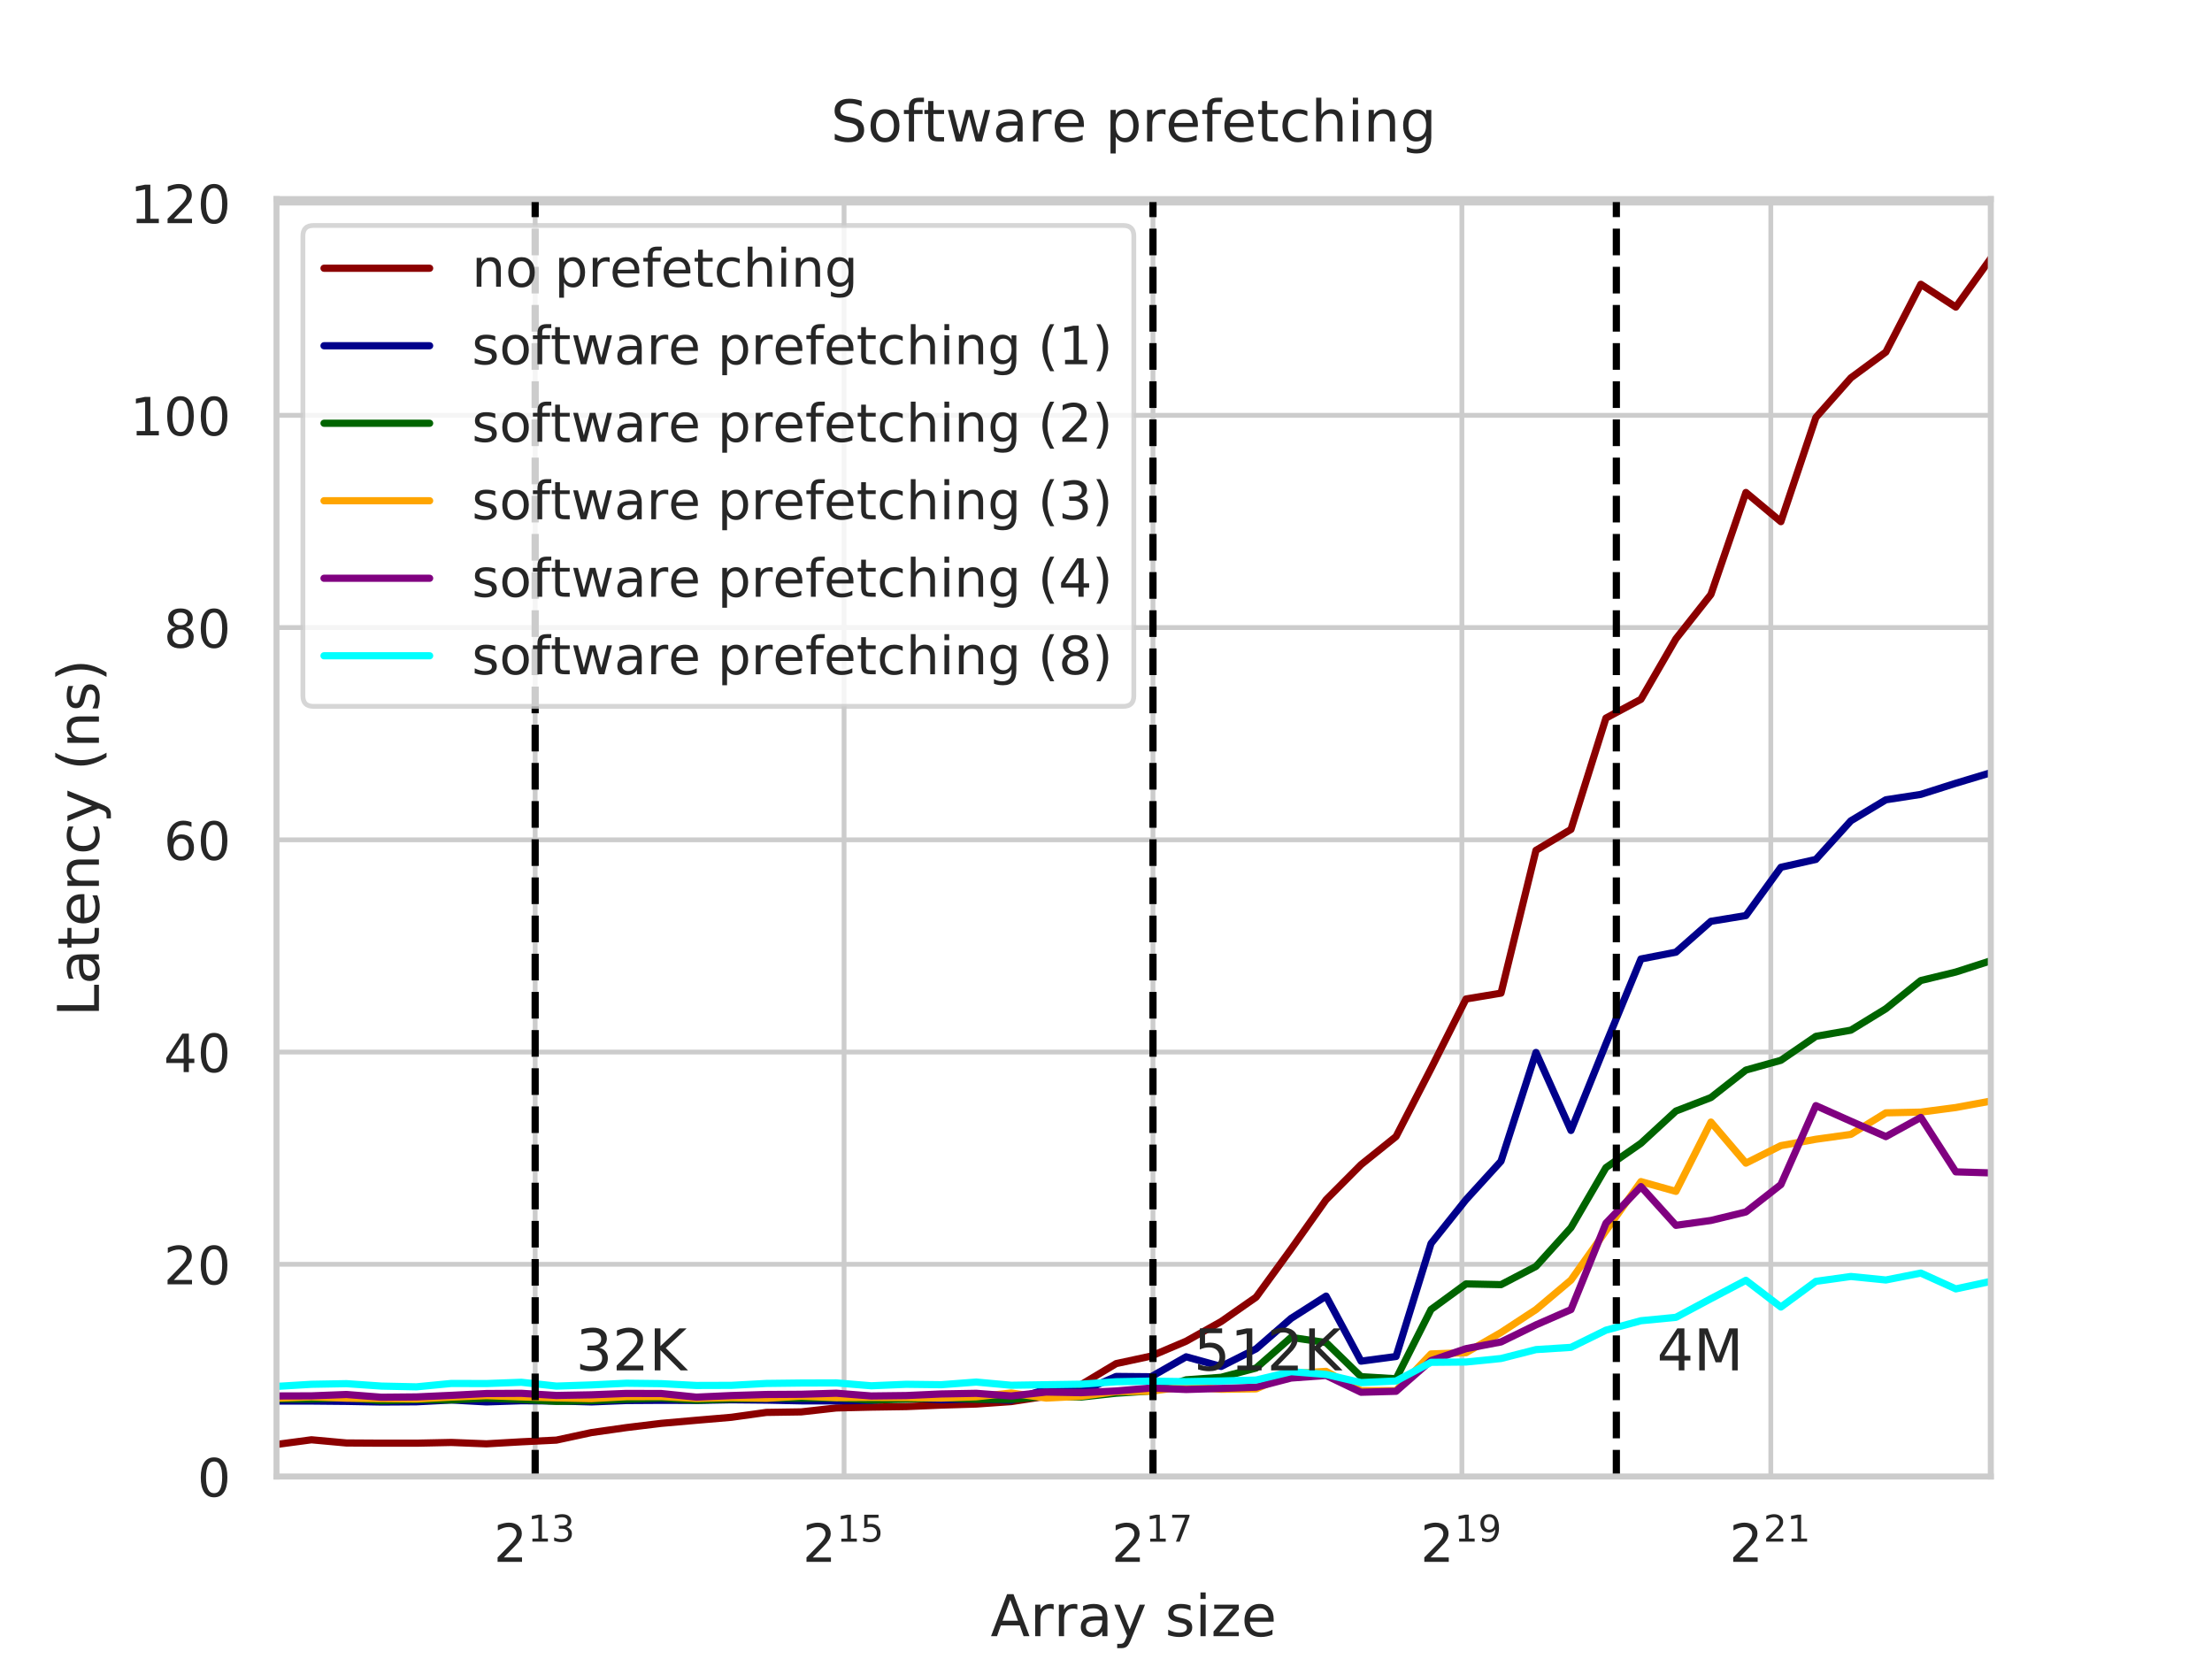 <svg xmlns="http://www.w3.org/2000/svg" xmlns:xlink="http://www.w3.org/1999/xlink" width="614.4" height="460.8" version="1.1" viewBox="0 0 460.8 345.6"><defs><style type="text/css">*{stroke-linecap:butt;stroke-linejoin:round}</style></defs><g id="figure_1"><g id="patch_1"><path d="M 0 345.6 L 460.8 345.6 L 460.8 0 L 0 0 z" style="fill:#fff"/></g><g id="axes_1"><g id="patch_2"><path d="M 57.6 307.584 L 414.72 307.584 L 414.72 41.472 L 57.6 41.472 z" style="fill:#fff"/></g><g id="matplotlib.axis_1"><g id="xtick_1"><g id="line2d_1"><path d="M 111.485 307.584 L 111.485 41.472" clip-path="url(#pdc8afd0604)" style="fill:none;stroke:#ccc;stroke-linecap:round"/></g><g id="text_1"><defs><path id="DejaVuSans-50" d="M 19.188 8.297 L 53.609 8.297 L 53.609 0 L 7.328 0 L 7.328 8.297 Q 12.938 14.109 22.625 23.891 Q 32.328 33.688 34.812 36.531 Q 39.547 41.844 41.422 45.531 Q 43.312 49.219 43.312 52.781 Q 43.312 58.594 39.234 62.25 Q 35.156 65.922 28.609 65.922 Q 23.969 65.922 18.812 64.312 Q 13.672 62.703 7.812 59.422 L 7.812 69.391 Q 13.766 71.781 18.938 73 Q 24.125 74.219 28.422 74.219 Q 39.75 74.219 46.484 68.547 Q 53.219 62.891 53.219 53.422 Q 53.219 48.922 51.531 44.891 Q 49.859 40.875 45.406 35.406 Q 44.188 33.984 37.641 27.219 Q 31.109 20.453 19.188 8.297 z"/><path id="DejaVuSans-49" d="M 12.406 8.297 L 28.516 8.297 L 28.516 63.922 L 10.984 60.406 L 10.984 69.391 L 28.422 72.906 L 38.281 72.906 L 38.281 8.297 L 54.391 8.297 L 54.391 0 L 12.406 0 z"/><path id="DejaVuSans-51" d="M 40.578 39.312 Q 47.656 37.797 51.625 33 Q 55.609 28.219 55.609 21.188 Q 55.609 10.406 48.188 4.484 Q 40.766 -1.422 27.094 -1.422 Q 22.516 -1.422 17.656 -0.516 Q 12.797 0.391 7.625 2.203 L 7.625 11.719 Q 11.719 9.328 16.594 8.109 Q 21.484 6.891 26.812 6.891 Q 36.078 6.891 40.938 10.547 Q 45.797 14.203 45.797 21.188 Q 45.797 27.641 41.281 31.266 Q 36.766 34.906 28.719 34.906 L 20.219 34.906 L 20.219 43.016 L 29.109 43.016 Q 36.375 43.016 40.234 45.922 Q 44.094 48.828 44.094 54.297 Q 44.094 59.906 40.109 62.906 Q 36.141 65.922 28.719 65.922 Q 24.656 65.922 20.016 65.031 Q 15.375 64.156 9.812 62.312 L 9.812 71.094 Q 15.438 72.656 20.344 73.438 Q 25.25 74.219 29.594 74.219 Q 40.828 74.219 47.359 69.109 Q 53.906 64.016 53.906 55.328 Q 53.906 49.266 50.438 45.094 Q 46.969 40.922 40.578 39.312 z"/></defs><g style="fill:#262626" transform="translate(102.85 325.442)scale(0.11 -0.11)"><use transform="translate(0 0.766)" xlink:href="#DejaVuSans-50"/><use transform="translate(64.58 39.047)scale(0.7)" xlink:href="#DejaVuSans-49"/><use transform="translate(109.116 39.047)scale(0.7)" xlink:href="#DejaVuSans-51"/></g></g></g><g id="xtick_2"><g id="line2d_2"><path d="M 175.836 307.584 L 175.836 41.472" clip-path="url(#pdc8afd0604)" style="fill:none;stroke:#ccc;stroke-linecap:round"/></g><g id="text_2"><defs><path id="DejaVuSans-53" d="M 10.797 72.906 L 49.516 72.906 L 49.516 64.594 L 19.828 64.594 L 19.828 46.734 Q 21.969 47.469 24.109 47.828 Q 26.266 48.188 28.422 48.188 Q 40.625 48.188 47.75 41.5 Q 54.891 34.812 54.891 23.391 Q 54.891 11.625 47.562 5.094 Q 40.234 -1.422 26.906 -1.422 Q 22.312 -1.422 17.547 -0.641 Q 12.797 0.141 7.719 1.703 L 7.719 11.625 Q 12.109 9.234 16.797 8.062 Q 21.484 6.891 26.703 6.891 Q 35.156 6.891 40.078 11.328 Q 45.016 15.766 45.016 23.391 Q 45.016 31 40.078 35.438 Q 35.156 39.891 26.703 39.891 Q 22.75 39.891 18.812 39.016 Q 14.891 38.141 10.797 36.281 z"/></defs><g style="fill:#262626" transform="translate(167.201 325.442)scale(0.11 -0.11)"><use transform="translate(0 0.684)" xlink:href="#DejaVuSans-50"/><use transform="translate(64.58 38.966)scale(0.7)" xlink:href="#DejaVuSans-49"/><use transform="translate(109.116 38.966)scale(0.7)" xlink:href="#DejaVuSans-53"/></g></g></g><g id="xtick_3"><g id="line2d_3"><path d="M 240.188 307.584 L 240.188 41.472" clip-path="url(#pdc8afd0604)" style="fill:none;stroke:#ccc;stroke-linecap:round"/></g><g id="text_3"><defs><path id="DejaVuSans-55" d="M 8.203 72.906 L 55.078 72.906 L 55.078 68.703 L 28.609 0 L 18.312 0 L 43.219 64.594 L 8.203 64.594 z"/></defs><g style="fill:#262626" transform="translate(231.553 325.442)scale(0.11 -0.11)"><use transform="translate(0 0.684)" xlink:href="#DejaVuSans-50"/><use transform="translate(64.58 38.966)scale(0.7)" xlink:href="#DejaVuSans-49"/><use transform="translate(109.116 38.966)scale(0.7)" xlink:href="#DejaVuSans-55"/></g></g></g><g id="xtick_4"><g id="line2d_4"><path d="M 304.539 307.584 L 304.539 41.472" clip-path="url(#pdc8afd0604)" style="fill:none;stroke:#ccc;stroke-linecap:round"/></g><g id="text_4"><defs><path id="DejaVuSans-57" d="M 10.984 1.516 L 10.984 10.5 Q 14.703 8.734 18.5 7.812 Q 22.312 6.891 25.984 6.891 Q 35.75 6.891 40.891 13.453 Q 46.047 20.016 46.781 33.406 Q 43.953 29.203 39.594 26.953 Q 35.25 24.703 29.984 24.703 Q 19.047 24.703 12.672 31.312 Q 6.297 37.938 6.297 49.422 Q 6.297 60.641 12.938 67.422 Q 19.578 74.219 30.609 74.219 Q 43.266 74.219 49.922 64.516 Q 56.594 54.828 56.594 36.375 Q 56.594 19.141 48.406 8.859 Q 40.234 -1.422 26.422 -1.422 Q 22.703 -1.422 18.891 -0.688 Q 15.094 0.047 10.984 1.516 z M 30.609 32.422 Q 37.25 32.422 41.125 36.953 Q 45.016 41.5 45.016 49.422 Q 45.016 57.281 41.125 61.844 Q 37.25 66.406 30.609 66.406 Q 23.969 66.406 20.094 61.844 Q 16.219 57.281 16.219 49.422 Q 16.219 41.5 20.094 36.953 Q 23.969 32.422 30.609 32.422 z"/></defs><g style="fill:#262626" transform="translate(295.904 325.442)scale(0.11 -0.11)"><use transform="translate(0 0.766)" xlink:href="#DejaVuSans-50"/><use transform="translate(64.58 39.047)scale(0.7)" xlink:href="#DejaVuSans-49"/><use transform="translate(109.116 39.047)scale(0.7)" xlink:href="#DejaVuSans-57"/></g></g></g><g id="xtick_5"><g id="line2d_5"><path d="M 368.891 307.584 L 368.891 41.472" clip-path="url(#pdc8afd0604)" style="fill:none;stroke:#ccc;stroke-linecap:round"/></g><g id="text_5"><g style="fill:#262626" transform="translate(360.256 325.442)scale(0.11 -0.11)"><use transform="translate(0 0.766)" xlink:href="#DejaVuSans-50"/><use transform="translate(64.58 39.047)scale(0.7)" xlink:href="#DejaVuSans-50"/><use transform="translate(109.116 39.047)scale(0.7)" xlink:href="#DejaVuSans-49"/></g></g></g><g id="text_6"><defs><path id="DejaVuSans-65" d="M 34.188 63.188 L 20.797 26.906 L 47.609 26.906 z M 28.609 72.906 L 39.797 72.906 L 67.578 0 L 57.328 0 L 50.688 18.703 L 17.828 18.703 L 11.188 0 L 0.781 0 z"/><path id="DejaVuSans-114" d="M 41.109 46.297 Q 39.594 47.172 37.812 47.578 Q 36.031 48 33.891 48 Q 26.266 48 22.188 43.047 Q 18.109 38.094 18.109 28.812 L 18.109 0 L 9.078 0 L 9.078 54.688 L 18.109 54.688 L 18.109 46.188 Q 20.953 51.172 25.484 53.578 Q 30.031 56 36.531 56 Q 37.453 56 38.578 55.875 Q 39.703 55.766 41.062 55.516 z"/><path id="DejaVuSans-97" d="M 34.281 27.484 Q 23.391 27.484 19.188 25 Q 14.984 22.516 14.984 16.5 Q 14.984 11.719 18.141 8.906 Q 21.297 6.109 26.703 6.109 Q 34.188 6.109 38.703 11.406 Q 43.219 16.703 43.219 25.484 L 43.219 27.484 z M 52.203 31.203 L 52.203 0 L 43.219 0 L 43.219 8.297 Q 40.141 3.328 35.547 0.953 Q 30.953 -1.422 24.312 -1.422 Q 15.922 -1.422 10.953 3.297 Q 6 8.016 6 15.922 Q 6 25.141 12.172 29.828 Q 18.359 34.516 30.609 34.516 L 43.219 34.516 L 43.219 35.406 Q 43.219 41.609 39.141 45 Q 35.062 48.391 27.688 48.391 Q 23 48.391 18.547 47.266 Q 14.109 46.141 10.016 43.891 L 10.016 52.203 Q 14.938 54.109 19.578 55.047 Q 24.219 56 28.609 56 Q 40.484 56 46.344 49.844 Q 52.203 43.703 52.203 31.203 z"/><path id="DejaVuSans-121" d="M 32.172 -5.078 Q 28.375 -14.844 24.75 -17.812 Q 21.141 -20.797 15.094 -20.797 L 7.906 -20.797 L 7.906 -13.281 L 13.188 -13.281 Q 16.891 -13.281 18.938 -11.516 Q 21 -9.766 23.484 -3.219 L 25.094 0.875 L 2.984 54.688 L 12.5 54.688 L 29.594 11.922 L 46.688 54.688 L 56.203 54.688 z"/><path id="DejaVuSans-32"/><path id="DejaVuSans-115" d="M 44.281 53.078 L 44.281 44.578 Q 40.484 46.531 36.375 47.5 Q 32.281 48.484 27.875 48.484 Q 21.188 48.484 17.844 46.438 Q 14.5 44.391 14.5 40.281 Q 14.5 37.156 16.891 35.375 Q 19.281 33.594 26.516 31.984 L 29.594 31.297 Q 39.156 29.25 43.188 25.516 Q 47.219 21.781 47.219 15.094 Q 47.219 7.469 41.188 3.016 Q 35.156 -1.422 24.609 -1.422 Q 20.219 -1.422 15.453 -0.562 Q 10.688 0.297 5.422 2 L 5.422 11.281 Q 10.406 8.688 15.234 7.391 Q 20.062 6.109 24.812 6.109 Q 31.156 6.109 34.562 8.281 Q 37.984 10.453 37.984 14.406 Q 37.984 18.062 35.516 20.016 Q 33.062 21.969 24.703 23.781 L 21.578 24.516 Q 13.234 26.266 9.516 29.906 Q 5.812 33.547 5.812 39.891 Q 5.812 47.609 11.281 51.797 Q 16.75 56 26.812 56 Q 31.781 56 36.172 55.266 Q 40.578 54.547 44.281 53.078 z"/><path id="DejaVuSans-105" d="M 9.422 54.688 L 18.406 54.688 L 18.406 0 L 9.422 0 z M 9.422 75.984 L 18.406 75.984 L 18.406 64.594 L 9.422 64.594 z"/><path id="DejaVuSans-122" d="M 5.516 54.688 L 48.188 54.688 L 48.188 46.484 L 14.406 7.172 L 48.188 7.172 L 48.188 0 L 4.297 0 L 4.297 8.203 L 38.094 47.516 L 5.516 47.516 z"/><path id="DejaVuSans-101" d="M 56.203 29.594 L 56.203 25.203 L 14.891 25.203 Q 15.484 15.922 20.484 11.062 Q 25.484 6.203 34.422 6.203 Q 39.594 6.203 44.453 7.469 Q 49.312 8.734 54.109 11.281 L 54.109 2.781 Q 49.266 0.734 44.188 -0.344 Q 39.109 -1.422 33.891 -1.422 Q 20.797 -1.422 13.156 6.188 Q 5.516 13.812 5.516 26.812 Q 5.516 40.234 12.766 48.109 Q 20.016 56 32.328 56 Q 43.359 56 49.781 48.891 Q 56.203 41.797 56.203 29.594 z M 47.219 32.234 Q 47.125 39.594 43.094 43.984 Q 39.062 48.391 32.422 48.391 Q 24.906 48.391 20.391 44.141 Q 15.875 39.891 15.188 32.172 z"/></defs><g style="fill:#262626" transform="translate(206.355 340.848)scale(0.12 -0.12)"><use xlink:href="#DejaVuSans-65"/><use x="68.408" xlink:href="#DejaVuSans-114"/><use x="109.506" xlink:href="#DejaVuSans-114"/><use x="150.619" xlink:href="#DejaVuSans-97"/><use x="211.898" xlink:href="#DejaVuSans-121"/><use x="271.078" xlink:href="#DejaVuSans-32"/><use x="302.865" xlink:href="#DejaVuSans-115"/><use x="354.965" xlink:href="#DejaVuSans-105"/><use x="382.748" xlink:href="#DejaVuSans-122"/><use x="435.238" xlink:href="#DejaVuSans-101"/></g></g></g><g id="matplotlib.axis_2"><g id="ytick_1"><g id="line2d_6"><path d="M 57.6 307.584 L 414.72 307.584" clip-path="url(#pdc8afd0604)" style="fill:none;stroke:#ccc;stroke-linecap:round"/></g><g id="text_7"><defs><path id="DejaVuSans-48" d="M 31.781 66.406 Q 24.172 66.406 20.328 58.906 Q 16.5 51.422 16.5 36.375 Q 16.5 21.391 20.328 13.891 Q 24.172 6.391 31.781 6.391 Q 39.453 6.391 43.281 13.891 Q 47.125 21.391 47.125 36.375 Q 47.125 51.422 43.281 58.906 Q 39.453 66.406 31.781 66.406 z M 31.781 74.219 Q 44.047 74.219 50.516 64.516 Q 56.984 54.828 56.984 36.375 Q 56.984 17.969 50.516 8.266 Q 44.047 -1.422 31.781 -1.422 Q 19.531 -1.422 13.062 8.266 Q 6.594 17.969 6.594 36.375 Q 6.594 54.828 13.062 64.516 Q 19.531 74.219 31.781 74.219 z"/></defs><g style="fill:#262626" transform="translate(41.101 311.763)scale(0.11 -0.11)"><use xlink:href="#DejaVuSans-48"/></g></g></g><g id="ytick_2"><g id="line2d_7"><path d="M 57.6 263.371 L 414.72 263.371" clip-path="url(#pdc8afd0604)" style="fill:none;stroke:#ccc;stroke-linecap:round"/></g><g id="text_8"><g style="fill:#262626" transform="translate(34.102 267.551)scale(0.11 -0.11)"><use xlink:href="#DejaVuSans-50"/><use x="63.623" xlink:href="#DejaVuSans-48"/></g></g></g><g id="ytick_3"><g id="line2d_8"><path d="M 57.6 219.159 L 414.72 219.159" clip-path="url(#pdc8afd0604)" style="fill:none;stroke:#ccc;stroke-linecap:round"/></g><g id="text_9"><defs><path id="DejaVuSans-52" d="M 37.797 64.312 L 12.891 25.391 L 37.797 25.391 z M 35.203 72.906 L 47.609 72.906 L 47.609 25.391 L 58.016 25.391 L 58.016 17.188 L 47.609 17.188 L 47.609 0 L 37.797 0 L 37.797 17.188 L 4.891 17.188 L 4.891 26.703 z"/></defs><g style="fill:#262626" transform="translate(34.102 223.338)scale(0.11 -0.11)"><use xlink:href="#DejaVuSans-52"/><use x="63.623" xlink:href="#DejaVuSans-48"/></g></g></g><g id="ytick_4"><g id="line2d_9"><path d="M 57.6 174.946 L 414.72 174.946" clip-path="url(#pdc8afd0604)" style="fill:none;stroke:#ccc;stroke-linecap:round"/></g><g id="text_10"><defs><path id="DejaVuSans-54" d="M 33.016 40.375 Q 26.375 40.375 22.484 35.828 Q 18.609 31.297 18.609 23.391 Q 18.609 15.531 22.484 10.953 Q 26.375 6.391 33.016 6.391 Q 39.656 6.391 43.531 10.953 Q 47.406 15.531 47.406 23.391 Q 47.406 31.297 43.531 35.828 Q 39.656 40.375 33.016 40.375 z M 52.594 71.297 L 52.594 62.312 Q 48.875 64.062 45.094 64.984 Q 41.312 65.922 37.594 65.922 Q 27.828 65.922 22.672 59.328 Q 17.531 52.734 16.797 39.406 Q 19.672 43.656 24.016 45.922 Q 28.375 48.188 33.594 48.188 Q 44.578 48.188 50.953 41.516 Q 57.328 34.859 57.328 23.391 Q 57.328 12.156 50.688 5.359 Q 44.047 -1.422 33.016 -1.422 Q 20.359 -1.422 13.672 8.266 Q 6.984 17.969 6.984 36.375 Q 6.984 53.656 15.188 63.938 Q 23.391 74.219 37.203 74.219 Q 40.922 74.219 44.703 73.484 Q 48.484 72.75 52.594 71.297 z"/></defs><g style="fill:#262626" transform="translate(34.102 179.126)scale(0.11 -0.11)"><use xlink:href="#DejaVuSans-54"/><use x="63.623" xlink:href="#DejaVuSans-48"/></g></g></g><g id="ytick_5"><g id="line2d_10"><path d="M 57.6 130.734 L 414.72 130.734" clip-path="url(#pdc8afd0604)" style="fill:none;stroke:#ccc;stroke-linecap:round"/></g><g id="text_11"><defs><path id="DejaVuSans-56" d="M 31.781 34.625 Q 24.75 34.625 20.719 30.859 Q 16.703 27.094 16.703 20.516 Q 16.703 13.922 20.719 10.156 Q 24.75 6.391 31.781 6.391 Q 38.812 6.391 42.859 10.172 Q 46.922 13.969 46.922 20.516 Q 46.922 27.094 42.891 30.859 Q 38.875 34.625 31.781 34.625 z M 21.922 38.812 Q 15.578 40.375 12.031 44.719 Q 8.5 49.078 8.5 55.328 Q 8.5 64.062 14.719 69.141 Q 20.953 74.219 31.781 74.219 Q 42.672 74.219 48.875 69.141 Q 55.078 64.062 55.078 55.328 Q 55.078 49.078 51.531 44.719 Q 48 40.375 41.703 38.812 Q 48.828 37.156 52.797 32.312 Q 56.781 27.484 56.781 20.516 Q 56.781 9.906 50.312 4.234 Q 43.844 -1.422 31.781 -1.422 Q 19.734 -1.422 13.25 4.234 Q 6.781 9.906 6.781 20.516 Q 6.781 27.484 10.781 32.312 Q 14.797 37.156 21.922 38.812 z M 18.312 54.391 Q 18.312 48.734 21.844 45.562 Q 25.391 42.391 31.781 42.391 Q 38.141 42.391 41.719 45.562 Q 45.312 48.734 45.312 54.391 Q 45.312 60.062 41.719 63.234 Q 38.141 66.406 31.781 66.406 Q 25.391 66.406 21.844 63.234 Q 18.312 60.062 18.312 54.391 z"/></defs><g style="fill:#262626" transform="translate(34.102 134.913)scale(0.11 -0.11)"><use xlink:href="#DejaVuSans-56"/><use x="63.623" xlink:href="#DejaVuSans-48"/></g></g></g><g id="ytick_6"><g id="line2d_11"><path d="M 57.6 86.521 L 414.72 86.521" clip-path="url(#pdc8afd0604)" style="fill:none;stroke:#ccc;stroke-linecap:round"/></g><g id="text_12"><g style="fill:#262626" transform="translate(27.104 90.7)scale(0.11 -0.11)"><use xlink:href="#DejaVuSans-49"/><use x="63.623" xlink:href="#DejaVuSans-48"/><use x="127.246" xlink:href="#DejaVuSans-48"/></g></g></g><g id="ytick_7"><g id="line2d_12"><path d="M 57.6 42.309 L 414.72 42.309" clip-path="url(#pdc8afd0604)" style="fill:none;stroke:#ccc;stroke-linecap:round"/></g><g id="text_13"><g style="fill:#262626" transform="translate(27.104 46.488)scale(0.11 -0.11)"><use xlink:href="#DejaVuSans-49"/><use x="63.623" xlink:href="#DejaVuSans-50"/><use x="127.246" xlink:href="#DejaVuSans-48"/></g></g></g><g id="text_14"><defs><path id="DejaVuSans-76" d="M 9.812 72.906 L 19.672 72.906 L 19.672 8.297 L 55.172 8.297 L 55.172 0 L 9.812 0 z"/><path id="DejaVuSans-116" d="M 18.312 70.219 L 18.312 54.688 L 36.812 54.688 L 36.812 47.703 L 18.312 47.703 L 18.312 18.016 Q 18.312 11.328 20.141 9.422 Q 21.969 7.516 27.594 7.516 L 36.812 7.516 L 36.812 0 L 27.594 0 Q 17.188 0 13.234 3.875 Q 9.281 7.766 9.281 18.016 L 9.281 47.703 L 2.688 47.703 L 2.688 54.688 L 9.281 54.688 L 9.281 70.219 z"/><path id="DejaVuSans-110" d="M 54.891 33.016 L 54.891 0 L 45.906 0 L 45.906 32.719 Q 45.906 40.484 42.875 44.328 Q 39.844 48.188 33.797 48.188 Q 26.516 48.188 22.312 43.547 Q 18.109 38.922 18.109 30.906 L 18.109 0 L 9.078 0 L 9.078 54.688 L 18.109 54.688 L 18.109 46.188 Q 21.344 51.125 25.703 53.562 Q 30.078 56 35.797 56 Q 45.219 56 50.047 50.172 Q 54.891 44.344 54.891 33.016 z"/><path id="DejaVuSans-99" d="M 48.781 52.594 L 48.781 44.188 Q 44.969 46.297 41.141 47.344 Q 37.312 48.391 33.406 48.391 Q 24.656 48.391 19.812 42.844 Q 14.984 37.312 14.984 27.297 Q 14.984 17.281 19.812 11.734 Q 24.656 6.203 33.406 6.203 Q 37.312 6.203 41.141 7.25 Q 44.969 8.297 48.781 10.406 L 48.781 2.094 Q 45.016 0.344 40.984 -0.531 Q 36.969 -1.422 32.422 -1.422 Q 20.062 -1.422 12.781 6.344 Q 5.516 14.109 5.516 27.297 Q 5.516 40.672 12.859 48.328 Q 20.219 56 33.016 56 Q 37.156 56 41.109 55.141 Q 45.062 54.297 48.781 52.594 z"/><path id="DejaVuSans-40" d="M 31 75.875 Q 24.469 64.656 21.281 53.656 Q 18.109 42.672 18.109 31.391 Q 18.109 20.125 21.312 9.062 Q 24.516 -2 31 -13.188 L 23.188 -13.188 Q 15.875 -1.703 12.234 9.375 Q 8.594 20.453 8.594 31.391 Q 8.594 42.281 12.203 53.312 Q 15.828 64.359 23.188 75.875 z"/><path id="DejaVuSans-41" d="M 8.016 75.875 L 15.828 75.875 Q 23.141 64.359 26.781 53.312 Q 30.422 42.281 30.422 31.391 Q 30.422 20.453 26.781 9.375 Q 23.141 -1.703 15.828 -13.188 L 8.016 -13.188 Q 14.5 -2 17.703 9.062 Q 20.906 20.125 20.906 31.391 Q 20.906 42.672 17.703 53.656 Q 14.5 64.656 8.016 75.875 z"/></defs><g style="fill:#262626" transform="translate(20.608 211.762)rotate(-90)scale(0.12 -0.12)"><use xlink:href="#DejaVuSans-76"/><use x="55.713" xlink:href="#DejaVuSans-97"/><use x="116.992" xlink:href="#DejaVuSans-116"/><use x="156.201" xlink:href="#DejaVuSans-101"/><use x="217.725" xlink:href="#DejaVuSans-110"/><use x="281.104" xlink:href="#DejaVuSans-99"/><use x="336.084" xlink:href="#DejaVuSans-121"/><use x="395.264" xlink:href="#DejaVuSans-32"/><use x="427.051" xlink:href="#DejaVuSans-40"/><use x="466.064" xlink:href="#DejaVuSans-110"/><use x="529.443" xlink:href="#DejaVuSans-115"/><use x="581.543" xlink:href="#DejaVuSans-41"/></g></g></g><g id="line2d_13"><path d="M 57.6 300.908 L 64.885 299.935 L 72.168 300.598 L 79.467 300.643 L 86.749 300.643 L 94.042 300.488 L 101.327 300.775 L 108.615 300.355 L 115.908 300.002 L 123.196 298.432 L 130.483 297.393 L 137.772 296.509 L 145.059 295.868 L 152.348 295.249 L 159.637 294.232 L 166.924 294.121 L 174.213 293.303 L 181.501 293.126 L 188.789 293.016 L 196.077 292.706 L 203.365 292.485 L 210.653 291.977 L 217.941 290.872 L 225.229 288.44 L 232.518 284.063 L 239.806 282.493 L 247.094 279.399 L 254.382 275.309 L 261.67 270.224 L 268.958 260.21 L 276.246 249.931 L 283.534 242.614 L 290.823 236.756 L 298.111 222.607 L 305.399 208.106 L 312.687 206.89 L 319.975 177.135 L 327.263 172.78 L 334.551 149.59 L 341.839 145.678 L 349.127 133.077 L 356.415 123.837 L 363.703 102.593 L 370.991 108.672 L 378.28 86.963 L 385.568 78.718 L 392.856 73.346 L 400.144 59.22 L 407.432 63.973 L 414.72 53.826" clip-path="url(#pdc8afd0604)" style="fill:none;stroke:#8b0000;stroke-linecap:round;stroke-width:1.5"/></g><g id="line2d_14"><path d="M 57.6 291.866 L 64.885 291.866 L 72.168 291.933 L 79.467 292.065 L 86.749 292.021 L 94.042 291.645 L 101.327 292.043 L 108.615 291.8 L 115.908 291.844 L 123.196 292.043 L 130.483 291.756 L 137.772 291.712 L 145.059 291.734 L 152.348 291.601 L 159.637 291.667 L 166.924 291.822 L 174.213 291.822 L 181.501 291.734 L 188.789 291.203 L 196.077 291.579 L 203.365 291.446 L 210.653 291.69 L 217.941 289.413 L 225.229 289.921 L 232.518 286.738 L 239.806 286.804 L 247.094 282.648 L 254.382 284.66 L 261.67 280.99 L 268.958 274.646 L 276.246 270.003 L 283.534 283.554 L 290.823 282.582 L 298.111 259.039 L 305.399 249.909 L 312.687 241.906 L 319.975 219.247 L 327.263 235.495 L 334.551 217.435 L 341.839 199.772 L 349.127 198.357 L 356.415 191.924 L 363.703 190.73 L 370.991 180.672 L 378.28 179.036 L 385.568 170.989 L 392.856 166.612 L 400.144 165.485 L 407.432 163.164 L 414.72 160.975" clip-path="url(#pdc8afd0604)" style="fill:none;stroke:#00008b;stroke-linecap:round;stroke-width:1.5"/></g><g id="line2d_15"><path d="M 57.6 291.446 L 64.885 291.446 L 72.168 291.137 L 79.467 291.8 L 86.749 291.579 L 94.042 291.623 L 101.327 291.292 L 108.615 291.535 L 115.908 291.933 L 123.196 291.778 L 130.483 291.491 L 137.772 291.247 L 145.059 291.69 L 152.348 291.446 L 159.637 291.27 L 166.924 291.27 L 174.213 291.225 L 181.501 291.645 L 188.789 291.469 L 196.077 291.181 L 203.365 291.491 L 210.653 291.513 L 217.941 290.894 L 225.229 291.026 L 232.518 290.231 L 239.806 289.766 L 247.094 287.445 L 254.382 286.915 L 261.67 284.991 L 268.958 278.603 L 276.246 279.686 L 283.534 286.782 L 290.823 287.224 L 298.111 272.789 L 305.399 267.461 L 312.687 267.616 L 319.975 263.814 L 327.263 255.745 L 334.551 243.233 L 341.839 238.17 L 349.127 231.45 L 356.415 228.642 L 363.703 222.917 L 370.991 220.883 L 378.28 215.887 L 385.568 214.605 L 392.856 210.14 L 400.144 204.259 L 407.432 202.491 L 414.72 200.148" clip-path="url(#pdc8afd0604)" style="fill:none;stroke:#006400;stroke-linecap:round;stroke-width:1.5"/></g><g id="line2d_16"><path d="M 57.6 291.27 L 64.885 291.004 L 72.168 291.27 L 79.467 291.358 L 86.749 291.424 L 94.042 291.049 L 101.327 290.739 L 108.615 291.004 L 115.908 291.203 L 123.196 291.358 L 130.483 290.96 L 137.772 290.938 L 145.059 291.314 L 152.348 291.159 L 159.637 291.292 L 166.924 290.85 L 174.213 291.159 L 181.501 291.115 L 188.789 291.137 L 196.077 291.247 L 203.365 290.982 L 210.653 290.186 L 217.941 291.247 L 225.229 290.872 L 232.518 289.899 L 239.806 289.811 L 247.094 288.838 L 254.382 289.413 L 261.67 289.324 L 268.958 286.141 L 276.246 285.677 L 283.534 289.7 L 290.823 289.7 L 298.111 282.051 L 305.399 281.786 L 312.687 277.586 L 319.975 272.811 L 327.263 266.665 L 334.551 256.386 L 341.839 246.151 L 349.127 248.184 L 356.415 233.749 L 363.703 242.304 L 370.991 238.657 L 378.28 237.33 L 385.568 236.313 L 392.856 231.826 L 400.144 231.671 L 407.432 230.72 L 414.72 229.372" clip-path="url(#pdc8afd0604)" style="fill:none;stroke:orange;stroke-linecap:round;stroke-width:1.5"/></g><g id="line2d_17"><path d="M 57.6 290.805 L 64.885 290.783 L 72.168 290.496 L 79.467 291.071 L 86.749 291.004 L 94.042 290.673 L 101.327 290.297 L 108.615 290.253 L 115.908 290.695 L 123.196 290.562 L 130.483 290.275 L 137.772 290.297 L 145.059 291.049 L 152.348 290.717 L 159.637 290.496 L 166.924 290.452 L 174.213 290.231 L 181.501 290.805 L 188.789 290.717 L 196.077 290.385 L 203.365 290.253 L 210.653 290.805 L 217.941 289.987 L 225.229 290.12 L 232.518 289.766 L 239.806 289.147 L 247.094 289.457 L 254.382 289.236 L 261.67 288.971 L 268.958 287.069 L 276.246 286.539 L 283.534 290.032 L 290.823 289.833 L 298.111 283.444 L 305.399 280.946 L 312.687 279.553 L 319.975 275.994 L 327.263 272.811 L 334.551 254.816 L 341.839 247.19 L 349.127 255.258 L 356.415 254.242 L 363.703 252.473 L 370.991 246.77 L 378.28 230.323 L 385.568 233.572 L 392.856 236.778 L 400.144 232.776 L 407.432 244.117 L 414.72 244.338" clip-path="url(#pdc8afd0604)" style="fill:none;stroke:purple;stroke-linecap:round;stroke-width:1.5"/></g><g id="line2d_18"><path d="M 57.6 288.816 L 64.885 288.374 L 72.168 288.241 L 79.467 288.749 L 86.749 288.904 L 94.042 288.197 L 101.327 288.219 L 108.615 287.954 L 115.908 288.749 L 123.196 288.506 L 130.483 288.153 L 137.772 288.241 L 145.059 288.617 L 152.348 288.595 L 159.637 288.197 L 166.924 288.108 L 174.213 288.086 L 181.501 288.683 L 188.789 288.374 L 196.077 288.462 L 203.365 287.909 L 210.653 288.573 L 217.941 288.462 L 225.229 288.352 L 232.518 287.843 L 239.806 287.71 L 247.094 287.821 L 254.382 287.688 L 261.67 287.489 L 268.958 285.743 L 276.246 286.318 L 283.534 288.02 L 290.823 287.688 L 298.111 283.798 L 305.399 283.731 L 312.687 283.002 L 319.975 281.145 L 327.263 280.681 L 334.551 277.099 L 341.839 275.132 L 349.127 274.425 L 356.415 270.534 L 363.703 266.71 L 370.991 272.28 L 378.28 266.931 L 385.568 265.914 L 392.856 266.643 L 400.144 265.206 L 407.432 268.5 L 414.72 266.931" clip-path="url(#pdc8afd0604)" style="fill:none;stroke:#0ff;stroke-linecap:round;stroke-width:1.5"/></g><g id="line2d_19"><path d="M 111.485 307.584 L 111.485 41.472" clip-path="url(#pdc8afd0604)" style="fill:none;stroke:#000;stroke-dasharray:5.55,2.4;stroke-dashoffset:0;stroke-width:1.5"/></g><g id="line2d_20"><path d="M 240.188 307.584 L 240.188 41.472" clip-path="url(#pdc8afd0604)" style="fill:none;stroke:#000;stroke-dasharray:5.55,2.4;stroke-dashoffset:0;stroke-width:1.5"/></g><g id="line2d_21"><path d="M 336.715 307.584 L 336.715 41.472" clip-path="url(#pdc8afd0604)" style="fill:none;stroke:#000;stroke-dasharray:5.55,2.4;stroke-dashoffset:0;stroke-width:1.5"/></g><g id="patch_3"><path d="M 57.6 307.584 L 57.6 41.472" style="fill:none;stroke:#ccc;stroke-linecap:square;stroke-linejoin:miter;stroke-width:1.25"/></g><g id="patch_4"><path d="M 414.72 307.584 L 414.72 41.472" style="fill:none;stroke:#ccc;stroke-linecap:square;stroke-linejoin:miter;stroke-width:1.25"/></g><g id="patch_5"><path d="M 57.6 307.584 L 414.72 307.584" style="fill:none;stroke:#ccc;stroke-linecap:square;stroke-linejoin:miter;stroke-width:1.25"/></g><g id="patch_6"><path d="M 57.6 41.472 L 414.72 41.472" style="fill:none;stroke:#ccc;stroke-linecap:square;stroke-linejoin:miter;stroke-width:1.25"/></g><g id="text_15"><defs><path id="DejaVuSans-75" d="M 9.812 72.906 L 19.672 72.906 L 19.672 42.094 L 52.391 72.906 L 65.094 72.906 L 28.906 38.922 L 67.672 0 L 54.688 0 L 19.672 35.109 L 19.672 0 L 9.812 0 z"/></defs><g style="fill:#262626" transform="translate(119.948 285.478)scale(0.12 -0.12)"><use xlink:href="#DejaVuSans-51"/><use x="63.623" xlink:href="#DejaVuSans-50"/><use x="127.246" xlink:href="#DejaVuSans-75"/></g></g><g id="text_16"><g style="fill:#262626" transform="translate(248.651 285.478)scale(0.12 -0.12)"><use xlink:href="#DejaVuSans-53"/><use x="63.623" xlink:href="#DejaVuSans-49"/><use x="127.246" xlink:href="#DejaVuSans-50"/><use x="190.869" xlink:href="#DejaVuSans-75"/></g></g><g id="text_17"><defs><path id="DejaVuSans-77" d="M 9.812 72.906 L 24.516 72.906 L 43.109 23.297 L 61.812 72.906 L 76.516 72.906 L 76.516 0 L 66.891 0 L 66.891 64.016 L 48.094 14.016 L 38.188 14.016 L 19.391 64.016 L 19.391 0 L 9.812 0 z"/></defs><g style="fill:#262626" transform="translate(345.178 285.478)scale(0.12 -0.12)"><use xlink:href="#DejaVuSans-52"/><use x="63.623" xlink:href="#DejaVuSans-77"/></g></g><g id="text_18"><defs><path id="DejaVuSans-83" d="M 53.516 70.516 L 53.516 60.891 Q 47.906 63.578 42.922 64.891 Q 37.938 66.219 33.297 66.219 Q 25.25 66.219 20.875 63.094 Q 16.5 59.969 16.5 54.203 Q 16.5 49.359 19.406 46.891 Q 22.312 44.438 30.422 42.922 L 36.375 41.703 Q 47.406 39.594 52.656 34.297 Q 57.906 29 57.906 20.125 Q 57.906 9.516 50.797 4.047 Q 43.703 -1.422 29.984 -1.422 Q 24.812 -1.422 18.969 -0.25 Q 13.141 0.922 6.891 3.219 L 6.891 13.375 Q 12.891 10.016 18.656 8.297 Q 24.422 6.594 29.984 6.594 Q 38.422 6.594 43.016 9.906 Q 47.609 13.234 47.609 19.391 Q 47.609 24.75 44.312 27.781 Q 41.016 30.812 33.5 32.328 L 27.484 33.5 Q 16.453 35.688 11.516 40.375 Q 6.594 45.062 6.594 53.422 Q 6.594 63.094 13.406 68.656 Q 20.219 74.219 32.172 74.219 Q 37.312 74.219 42.625 73.281 Q 47.953 72.359 53.516 70.516 z"/><path id="DejaVuSans-111" d="M 30.609 48.391 Q 23.391 48.391 19.188 42.75 Q 14.984 37.109 14.984 27.297 Q 14.984 17.484 19.156 11.844 Q 23.344 6.203 30.609 6.203 Q 37.797 6.203 41.984 11.859 Q 46.188 17.531 46.188 27.297 Q 46.188 37.016 41.984 42.703 Q 37.797 48.391 30.609 48.391 z M 30.609 56 Q 42.328 56 49.016 48.375 Q 55.719 40.766 55.719 27.297 Q 55.719 13.875 49.016 6.219 Q 42.328 -1.422 30.609 -1.422 Q 18.844 -1.422 12.172 6.219 Q 5.516 13.875 5.516 27.297 Q 5.516 40.766 12.172 48.375 Q 18.844 56 30.609 56 z"/><path id="DejaVuSans-102" d="M 37.109 75.984 L 37.109 68.5 L 28.516 68.5 Q 23.688 68.5 21.797 66.547 Q 19.922 64.594 19.922 59.516 L 19.922 54.688 L 34.719 54.688 L 34.719 47.703 L 19.922 47.703 L 19.922 0 L 10.891 0 L 10.891 47.703 L 2.297 47.703 L 2.297 54.688 L 10.891 54.688 L 10.891 58.5 Q 10.891 67.625 15.141 71.797 Q 19.391 75.984 28.609 75.984 z"/><path id="DejaVuSans-119" d="M 4.203 54.688 L 13.188 54.688 L 24.422 12.016 L 35.594 54.688 L 46.188 54.688 L 57.422 12.016 L 68.609 54.688 L 77.594 54.688 L 63.281 0 L 52.688 0 L 40.922 44.828 L 29.109 0 L 18.5 0 z"/><path id="DejaVuSans-112" d="M 18.109 8.203 L 18.109 -20.797 L 9.078 -20.797 L 9.078 54.688 L 18.109 54.688 L 18.109 46.391 Q 20.953 51.266 25.266 53.625 Q 29.594 56 35.594 56 Q 45.562 56 51.781 48.094 Q 58.016 40.188 58.016 27.297 Q 58.016 14.406 51.781 6.484 Q 45.562 -1.422 35.594 -1.422 Q 29.594 -1.422 25.266 0.953 Q 20.953 3.328 18.109 8.203 z M 48.688 27.297 Q 48.688 37.203 44.609 42.844 Q 40.531 48.484 33.406 48.484 Q 26.266 48.484 22.188 42.844 Q 18.109 37.203 18.109 27.297 Q 18.109 17.391 22.188 11.75 Q 26.266 6.109 33.406 6.109 Q 40.531 6.109 44.609 11.75 Q 48.688 17.391 48.688 27.297 z"/><path id="DejaVuSans-104" d="M 54.891 33.016 L 54.891 0 L 45.906 0 L 45.906 32.719 Q 45.906 40.484 42.875 44.328 Q 39.844 48.188 33.797 48.188 Q 26.516 48.188 22.312 43.547 Q 18.109 38.922 18.109 30.906 L 18.109 0 L 9.078 0 L 9.078 75.984 L 18.109 75.984 L 18.109 46.188 Q 21.344 51.125 25.703 53.562 Q 30.078 56 35.797 56 Q 45.219 56 50.047 50.172 Q 54.891 44.344 54.891 33.016 z"/><path id="DejaVuSans-103" d="M 45.406 27.984 Q 45.406 37.75 41.375 43.109 Q 37.359 48.484 30.078 48.484 Q 22.859 48.484 18.828 43.109 Q 14.797 37.75 14.797 27.984 Q 14.797 18.266 18.828 12.891 Q 22.859 7.516 30.078 7.516 Q 37.359 7.516 41.375 12.891 Q 45.406 18.266 45.406 27.984 z M 54.391 6.781 Q 54.391 -7.172 48.188 -13.984 Q 42 -20.797 29.203 -20.797 Q 24.469 -20.797 20.266 -20.094 Q 16.062 -19.391 12.109 -17.922 L 12.109 -9.188 Q 16.062 -11.328 19.922 -12.344 Q 23.781 -13.375 27.781 -13.375 Q 36.625 -13.375 41.016 -8.766 Q 45.406 -4.156 45.406 5.172 L 45.406 9.625 Q 42.625 4.781 38.281 2.391 Q 33.938 0 27.875 0 Q 17.828 0 11.672 7.656 Q 5.516 15.328 5.516 27.984 Q 5.516 40.672 11.672 48.328 Q 17.828 56 27.875 56 Q 33.938 56 38.281 53.609 Q 42.625 51.219 45.406 46.391 L 45.406 54.688 L 54.391 54.688 z"/></defs><g style="fill:#262626" transform="translate(173.067 29.472)scale(0.12 -0.12)"><use xlink:href="#DejaVuSans-83"/><use x="63.477" xlink:href="#DejaVuSans-111"/><use x="124.658" xlink:href="#DejaVuSans-102"/><use x="159.848" xlink:href="#DejaVuSans-116"/><use x="199.057" xlink:href="#DejaVuSans-119"/><use x="280.844" xlink:href="#DejaVuSans-97"/><use x="342.123" xlink:href="#DejaVuSans-114"/><use x="383.205" xlink:href="#DejaVuSans-101"/><use x="444.729" xlink:href="#DejaVuSans-32"/><use x="476.516" xlink:href="#DejaVuSans-112"/><use x="539.992" xlink:href="#DejaVuSans-114"/><use x="581.074" xlink:href="#DejaVuSans-101"/><use x="642.598" xlink:href="#DejaVuSans-102"/><use x="677.803" xlink:href="#DejaVuSans-101"/><use x="739.326" xlink:href="#DejaVuSans-116"/><use x="778.535" xlink:href="#DejaVuSans-99"/><use x="833.516" xlink:href="#DejaVuSans-104"/><use x="896.895" xlink:href="#DejaVuSans-105"/><use x="924.678" xlink:href="#DejaVuSans-110"/><use x="988.057" xlink:href="#DejaVuSans-103"/></g></g><g id="legend_1"><g id="patch_7"><path d="M 65.3 147.148 L 233.995 147.148 Q 236.195 147.148 236.195 144.948 L 236.195 49.172 Q 236.195 46.972 233.995 46.972 L 65.3 46.972 Q 63.1 46.972 63.1 49.172 L 63.1 144.948 Q 63.1 147.148 65.3 147.148 z" style="fill:#fff;opacity:.8;stroke:#ccc;stroke-linejoin:miter"/></g><g id="line2d_22"><path d="M 67.5 55.88 L 89.5 55.88" style="fill:none;stroke:#8b0000;stroke-linecap:round;stroke-width:1.5"/></g><g id="text_19"><g style="fill:#262626" transform="translate(98.3 59.73)scale(0.11 -0.11)"><use xlink:href="#DejaVuSans-110"/><use x="63.379" xlink:href="#DejaVuSans-111"/><use x="124.561" xlink:href="#DejaVuSans-32"/><use x="156.348" xlink:href="#DejaVuSans-112"/><use x="219.824" xlink:href="#DejaVuSans-114"/><use x="260.906" xlink:href="#DejaVuSans-101"/><use x="322.43" xlink:href="#DejaVuSans-102"/><use x="357.635" xlink:href="#DejaVuSans-101"/><use x="419.158" xlink:href="#DejaVuSans-116"/><use x="458.367" xlink:href="#DejaVuSans-99"/><use x="513.348" xlink:href="#DejaVuSans-104"/><use x="576.727" xlink:href="#DejaVuSans-105"/><use x="604.51" xlink:href="#DejaVuSans-110"/><use x="667.889" xlink:href="#DejaVuSans-103"/></g></g><g id="line2d_24"><path d="M 67.5 72.026 L 89.5 72.026" style="fill:none;stroke:#00008b;stroke-linecap:round;stroke-width:1.5"/></g><g id="text_20"><g style="fill:#262626" transform="translate(98.3 75.876)scale(0.11 -0.11)"><use xlink:href="#DejaVuSans-115"/><use x="52.1" xlink:href="#DejaVuSans-111"/><use x="113.281" xlink:href="#DejaVuSans-102"/><use x="148.471" xlink:href="#DejaVuSans-116"/><use x="187.68" xlink:href="#DejaVuSans-119"/><use x="269.467" xlink:href="#DejaVuSans-97"/><use x="330.746" xlink:href="#DejaVuSans-114"/><use x="371.828" xlink:href="#DejaVuSans-101"/><use x="433.352" xlink:href="#DejaVuSans-32"/><use x="465.139" xlink:href="#DejaVuSans-112"/><use x="528.615" xlink:href="#DejaVuSans-114"/><use x="569.697" xlink:href="#DejaVuSans-101"/><use x="631.221" xlink:href="#DejaVuSans-102"/><use x="666.426" xlink:href="#DejaVuSans-101"/><use x="727.949" xlink:href="#DejaVuSans-116"/><use x="767.158" xlink:href="#DejaVuSans-99"/><use x="822.139" xlink:href="#DejaVuSans-104"/><use x="885.518" xlink:href="#DejaVuSans-105"/><use x="913.301" xlink:href="#DejaVuSans-110"/><use x="976.68" xlink:href="#DejaVuSans-103"/><use x="1040.156" xlink:href="#DejaVuSans-32"/><use x="1071.943" xlink:href="#DejaVuSans-40"/><use x="1110.957" xlink:href="#DejaVuSans-49"/><use x="1174.58" xlink:href="#DejaVuSans-41"/></g></g><g id="line2d_26"><path d="M 67.5 88.172 L 89.5 88.172" style="fill:none;stroke:#006400;stroke-linecap:round;stroke-width:1.5"/></g><g id="text_21"><g style="fill:#262626" transform="translate(98.3 92.022)scale(0.11 -0.11)"><use xlink:href="#DejaVuSans-115"/><use x="52.1" xlink:href="#DejaVuSans-111"/><use x="113.281" xlink:href="#DejaVuSans-102"/><use x="148.471" xlink:href="#DejaVuSans-116"/><use x="187.68" xlink:href="#DejaVuSans-119"/><use x="269.467" xlink:href="#DejaVuSans-97"/><use x="330.746" xlink:href="#DejaVuSans-114"/><use x="371.828" xlink:href="#DejaVuSans-101"/><use x="433.352" xlink:href="#DejaVuSans-32"/><use x="465.139" xlink:href="#DejaVuSans-112"/><use x="528.615" xlink:href="#DejaVuSans-114"/><use x="569.697" xlink:href="#DejaVuSans-101"/><use x="631.221" xlink:href="#DejaVuSans-102"/><use x="666.426" xlink:href="#DejaVuSans-101"/><use x="727.949" xlink:href="#DejaVuSans-116"/><use x="767.158" xlink:href="#DejaVuSans-99"/><use x="822.139" xlink:href="#DejaVuSans-104"/><use x="885.518" xlink:href="#DejaVuSans-105"/><use x="913.301" xlink:href="#DejaVuSans-110"/><use x="976.68" xlink:href="#DejaVuSans-103"/><use x="1040.156" xlink:href="#DejaVuSans-32"/><use x="1071.943" xlink:href="#DejaVuSans-40"/><use x="1110.957" xlink:href="#DejaVuSans-50"/><use x="1174.58" xlink:href="#DejaVuSans-41"/></g></g><g id="line2d_28"><path d="M 67.5 104.318 L 89.5 104.318" style="fill:none;stroke:orange;stroke-linecap:round;stroke-width:1.5"/></g><g id="text_22"><g style="fill:#262626" transform="translate(98.3 108.168)scale(0.11 -0.11)"><use xlink:href="#DejaVuSans-115"/><use x="52.1" xlink:href="#DejaVuSans-111"/><use x="113.281" xlink:href="#DejaVuSans-102"/><use x="148.471" xlink:href="#DejaVuSans-116"/><use x="187.68" xlink:href="#DejaVuSans-119"/><use x="269.467" xlink:href="#DejaVuSans-97"/><use x="330.746" xlink:href="#DejaVuSans-114"/><use x="371.828" xlink:href="#DejaVuSans-101"/><use x="433.352" xlink:href="#DejaVuSans-32"/><use x="465.139" xlink:href="#DejaVuSans-112"/><use x="528.615" xlink:href="#DejaVuSans-114"/><use x="569.697" xlink:href="#DejaVuSans-101"/><use x="631.221" xlink:href="#DejaVuSans-102"/><use x="666.426" xlink:href="#DejaVuSans-101"/><use x="727.949" xlink:href="#DejaVuSans-116"/><use x="767.158" xlink:href="#DejaVuSans-99"/><use x="822.139" xlink:href="#DejaVuSans-104"/><use x="885.518" xlink:href="#DejaVuSans-105"/><use x="913.301" xlink:href="#DejaVuSans-110"/><use x="976.68" xlink:href="#DejaVuSans-103"/><use x="1040.156" xlink:href="#DejaVuSans-32"/><use x="1071.943" xlink:href="#DejaVuSans-40"/><use x="1110.957" xlink:href="#DejaVuSans-51"/><use x="1174.58" xlink:href="#DejaVuSans-41"/></g></g><g id="line2d_30"><path d="M 67.5 120.464 L 89.5 120.464" style="fill:none;stroke:purple;stroke-linecap:round;stroke-width:1.5"/></g><g id="text_23"><g style="fill:#262626" transform="translate(98.3 124.314)scale(0.11 -0.11)"><use xlink:href="#DejaVuSans-115"/><use x="52.1" xlink:href="#DejaVuSans-111"/><use x="113.281" xlink:href="#DejaVuSans-102"/><use x="148.471" xlink:href="#DejaVuSans-116"/><use x="187.68" xlink:href="#DejaVuSans-119"/><use x="269.467" xlink:href="#DejaVuSans-97"/><use x="330.746" xlink:href="#DejaVuSans-114"/><use x="371.828" xlink:href="#DejaVuSans-101"/><use x="433.352" xlink:href="#DejaVuSans-32"/><use x="465.139" xlink:href="#DejaVuSans-112"/><use x="528.615" xlink:href="#DejaVuSans-114"/><use x="569.697" xlink:href="#DejaVuSans-101"/><use x="631.221" xlink:href="#DejaVuSans-102"/><use x="666.426" xlink:href="#DejaVuSans-101"/><use x="727.949" xlink:href="#DejaVuSans-116"/><use x="767.158" xlink:href="#DejaVuSans-99"/><use x="822.139" xlink:href="#DejaVuSans-104"/><use x="885.518" xlink:href="#DejaVuSans-105"/><use x="913.301" xlink:href="#DejaVuSans-110"/><use x="976.68" xlink:href="#DejaVuSans-103"/><use x="1040.156" xlink:href="#DejaVuSans-32"/><use x="1071.943" xlink:href="#DejaVuSans-40"/><use x="1110.957" xlink:href="#DejaVuSans-52"/><use x="1174.58" xlink:href="#DejaVuSans-41"/></g></g><g id="line2d_32"><path d="M 67.5 136.61 L 89.5 136.61" style="fill:none;stroke:#0ff;stroke-linecap:round;stroke-width:1.5"/></g><g id="text_24"><g style="fill:#262626" transform="translate(98.3 140.46)scale(0.11 -0.11)"><use xlink:href="#DejaVuSans-115"/><use x="52.1" xlink:href="#DejaVuSans-111"/><use x="113.281" xlink:href="#DejaVuSans-102"/><use x="148.471" xlink:href="#DejaVuSans-116"/><use x="187.68" xlink:href="#DejaVuSans-119"/><use x="269.467" xlink:href="#DejaVuSans-97"/><use x="330.746" xlink:href="#DejaVuSans-114"/><use x="371.828" xlink:href="#DejaVuSans-101"/><use x="433.352" xlink:href="#DejaVuSans-32"/><use x="465.139" xlink:href="#DejaVuSans-112"/><use x="528.615" xlink:href="#DejaVuSans-114"/><use x="569.697" xlink:href="#DejaVuSans-101"/><use x="631.221" xlink:href="#DejaVuSans-102"/><use x="666.426" xlink:href="#DejaVuSans-101"/><use x="727.949" xlink:href="#DejaVuSans-116"/><use x="767.158" xlink:href="#DejaVuSans-99"/><use x="822.139" xlink:href="#DejaVuSans-104"/><use x="885.518" xlink:href="#DejaVuSans-105"/><use x="913.301" xlink:href="#DejaVuSans-110"/><use x="976.68" xlink:href="#DejaVuSans-103"/><use x="1040.156" xlink:href="#DejaVuSans-32"/><use x="1071.943" xlink:href="#DejaVuSans-40"/><use x="1110.957" xlink:href="#DejaVuSans-56"/><use x="1174.58" xlink:href="#DejaVuSans-41"/></g></g></g></g></g><defs><clipPath id="pdc8afd0604"><rect width="357.12" height="266.112" x="57.6" y="41.472"/></clipPath></defs></svg>